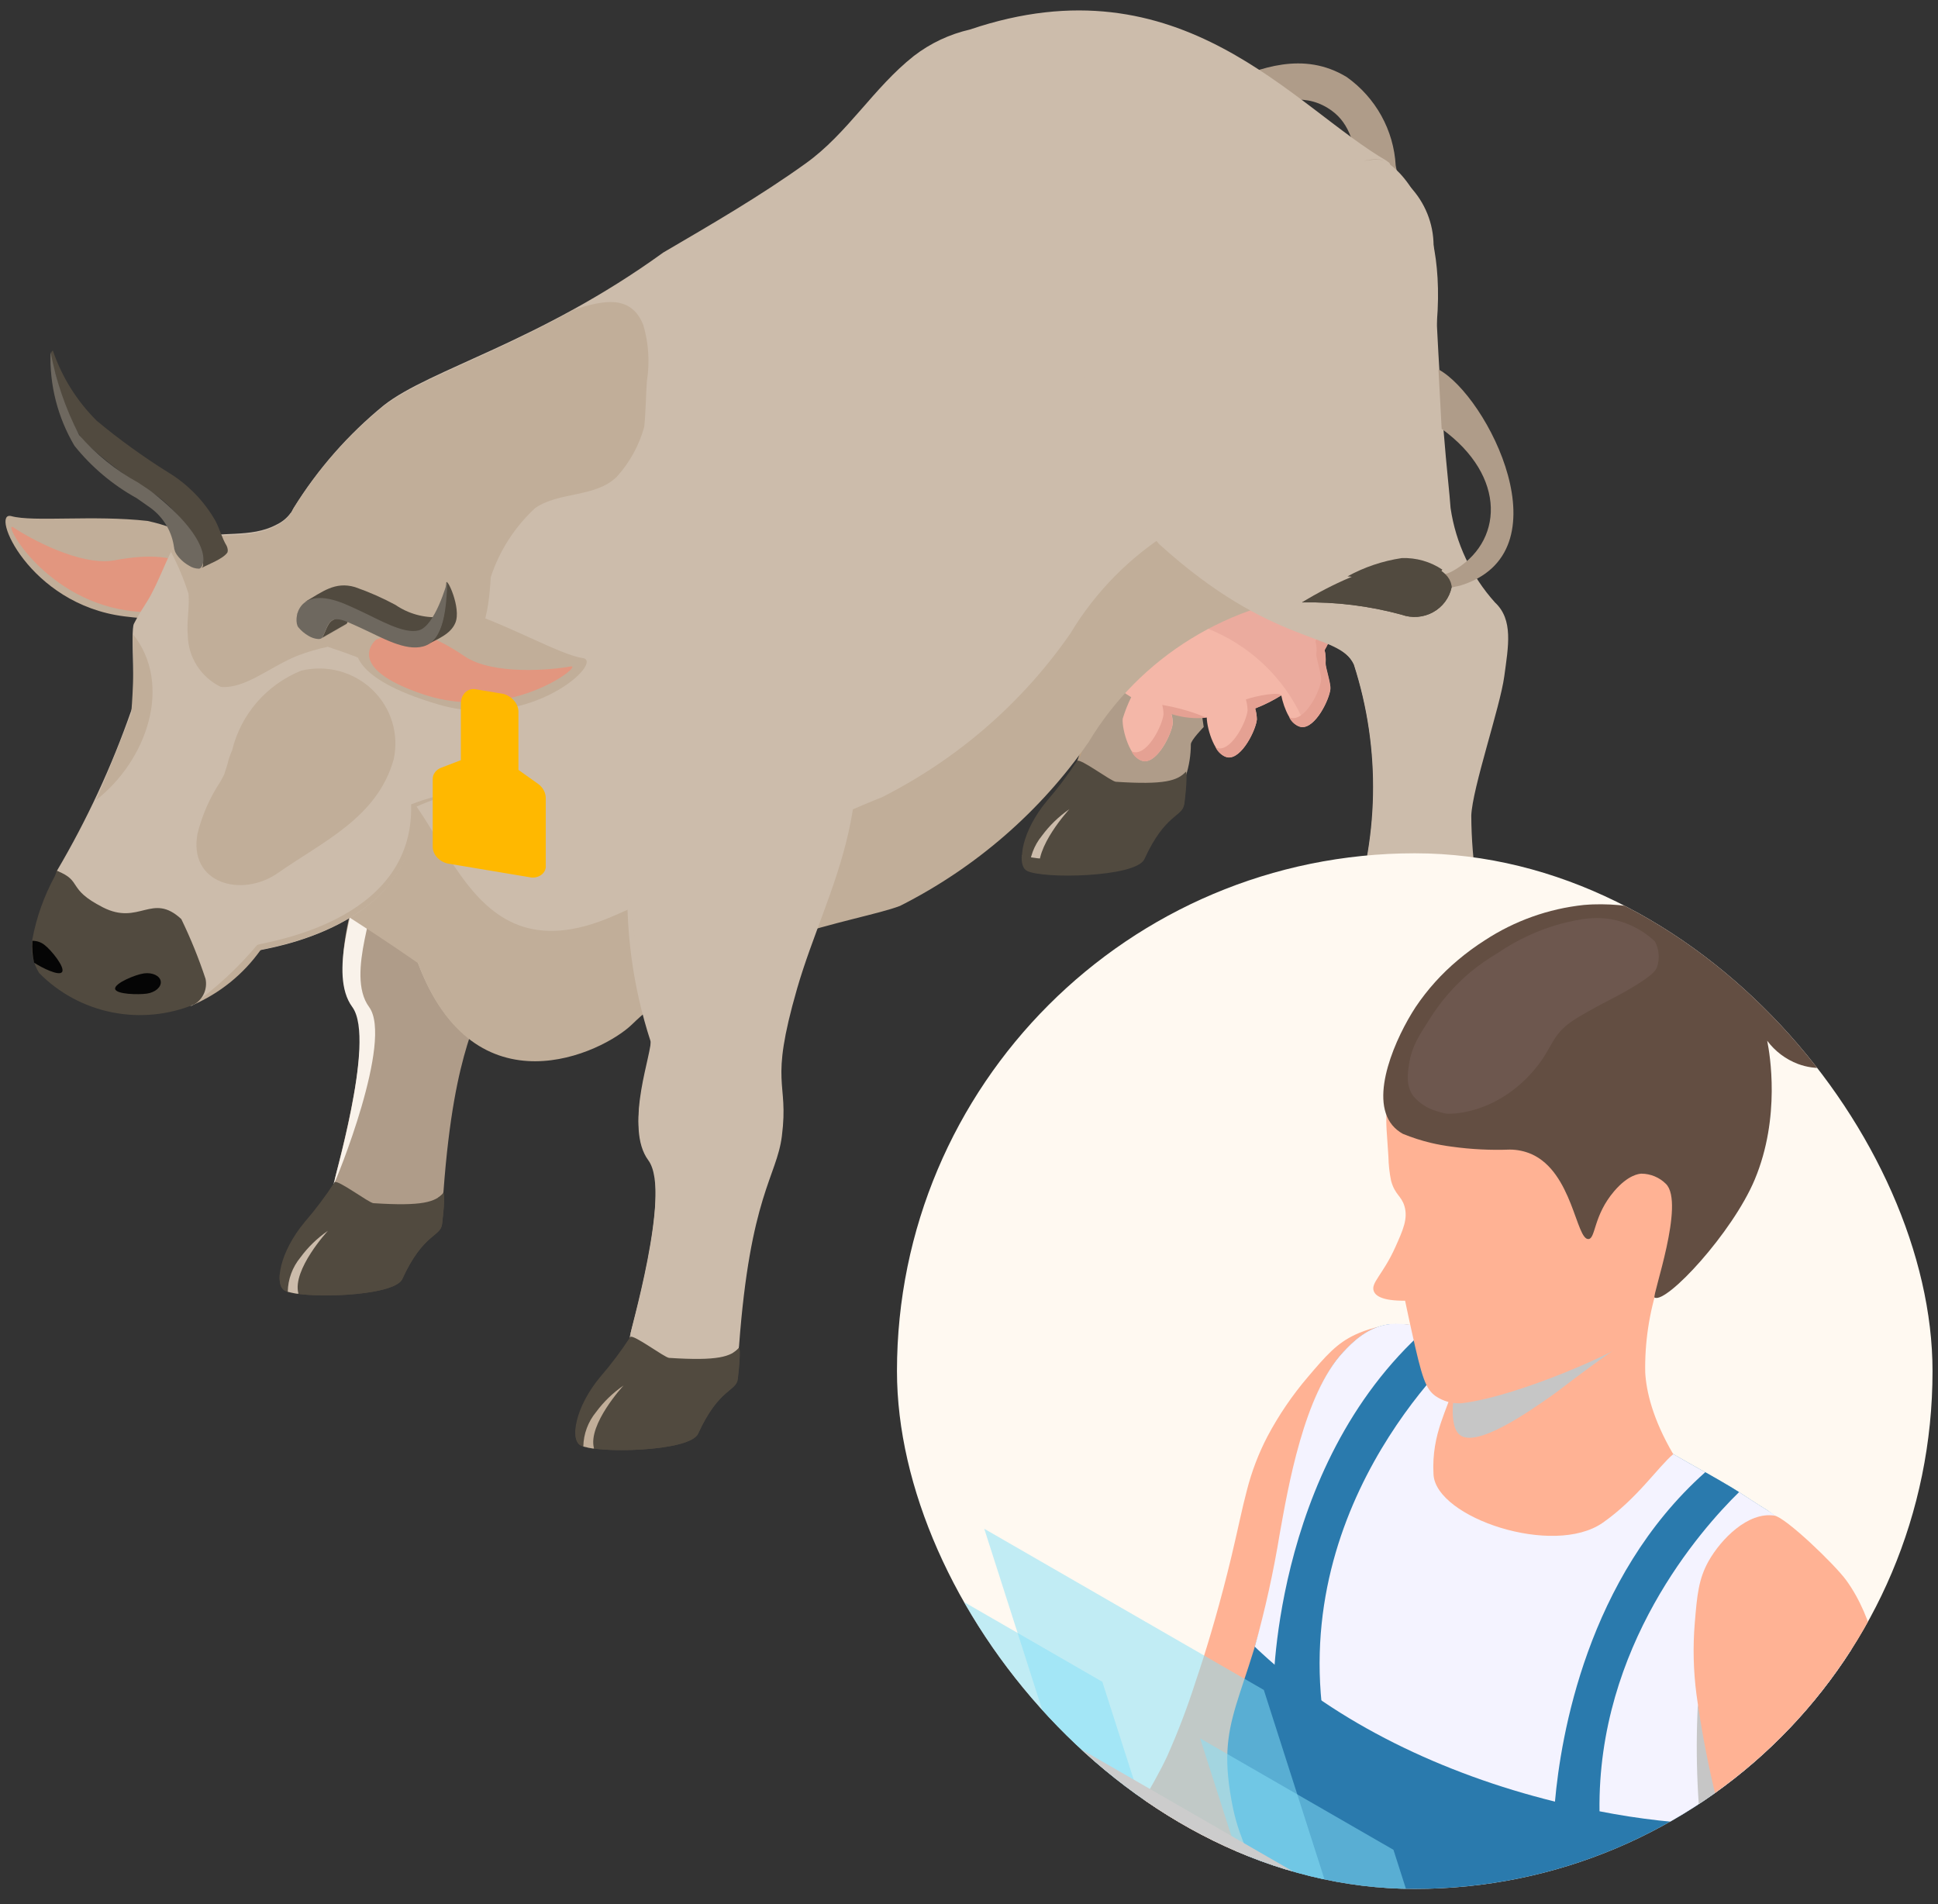 <svg width="114" height="112" viewBox="0 0 114 112" fill="none" xmlns="http://www.w3.org/2000/svg">
<rect x="0" y="0" width="114" height="112" fill="#333333" stroke="none"/>
<path d="M14.086 33.622C12.621 32.123 10.739 31.086 8.676 30.641C5.505 30.285 1.96 30.715 0.671 30.36C-0.618 30.005 1.686 35.546 7.31 36.254C12.935 36.962 12.932 35.112 13.221 35.184C13.51 35.255 14.086 33.622 14.086 33.622Z" fill="#C1AE99"/>
<path d="M11.882 34.111C11.558 34.019 11.25 32.11 6.741 32.956C4.722 33.333 1.642 31.606 0.784 31.018C0.069 30.532 2.65 35.488 7.993 35.972C13.106 36.439 11.882 34.111 11.882 34.111Z" fill="#E2967F"/>
<path d="M22.344 24.842C26.059 21.241 30.926 26.024 31.663 28.124C35.021 37.816 31.303 42.836 29.504 49.042C27.814 54.872 29.032 54.362 28.605 57.729C28.303 60.12 26.74 61.223 26.088 70.08C26.038 70.736 24.941 71.415 24.531 71.909C24.531 71.909 24.762 72.478 22.227 71.865C18.788 71.032 19.87 69.085 19.71 69.348C19.549 69.611 22.191 60.861 20.753 58.91C19.314 56.959 21.021 52.795 20.896 51.948C20.66 50.379 18.249 37.652 19.188 32.823C19.711 29.988 20.783 27.278 22.344 24.842Z" fill="#AF9C89"/>
<path d="M21.712 59.233C20.273 57.284 22.395 52.944 21.854 52.273C19.441 49.255 19.529 42.047 19.529 42.047C19.333 45.508 19.786 48.974 20.865 52.273C20.992 53.119 19.285 57.284 20.723 59.233C22.161 61.183 19.464 69.942 19.626 69.677C19.788 69.412 23.145 61.185 21.712 59.233Z" fill="#F9F2EA"/>
<path d="M26.088 70.173C25.599 70.708 24.836 70.958 21.965 70.771C21.697 70.752 19.859 69.364 19.682 69.539C19.147 70.364 18.554 71.151 17.909 71.896C16.443 73.662 16.13 75.556 16.743 75.909C17.611 76.403 23.174 76.308 23.667 75.228C24.894 72.54 25.915 72.746 26.004 72.008C26.213 70.28 26.088 70.173 26.088 70.173Z" fill="#514A3F"/>
<path d="M26.088 70.176C25.996 70.279 25.89 70.371 25.773 70.446C25.754 70.63 25.733 70.827 25.704 71.064C25.614 71.8 24.584 71.595 23.366 74.286C22.875 75.36 17.355 75.461 16.454 74.97C16.417 75.439 16.515 75.779 16.743 75.911C17.611 76.406 23.174 76.311 23.666 75.231C24.894 72.543 25.915 72.749 26.004 72.011C26.213 70.282 26.088 70.176 26.088 70.176Z" fill="#514A3F"/>
<path d="M16.928 75.982C16.939 75.245 17.202 74.532 17.674 73.96C18.12 73.352 18.667 72.823 19.291 72.394C19.291 72.394 17.178 74.677 17.553 76.085C17.566 76.144 16.928 75.982 16.928 75.982Z" fill="#CCBCAB"/>
<path d="M69.276 20.543C69.607 17.826 70.112 15.134 70.789 12.481C71.421 10.219 71.692 7.875 71.591 5.531C69.078 4.468 67.408 1.887 64.315 1.991C61.544 2.269 58.857 3.094 56.416 4.417C55.789 4.825 55.166 5.25 54.541 5.675C54.244 5.906 53.869 6.017 53.491 5.985C53.114 5.954 52.763 5.782 52.51 5.506C52.215 5.959 51.994 6.456 51.856 6.977C50.612 11.833 50.571 21.155 51.946 22.402C58.662 28.492 62.668 27.775 63.576 29.746C65.185 34.746 65.073 40.129 63.259 45.059C64.655 45.94 66.142 46.672 67.696 47.242C68.24 47.123 69.572 45.762 69.748 45.664C69.948 45.055 70.049 44.418 70.05 43.778C70.05 43.538 70.807 42.761 70.807 42.761C70.592 41.398 70.48 40.022 70.473 38.643C70.535 37.03 72.171 32.253 72.412 30.464C72.653 28.674 72.958 27.12 71.867 26.104C70.471 24.539 69.57 22.606 69.276 20.543Z" fill="#AF9C89"/>
<path d="M65.031 28.73C63.852 26.902 53.702 25.716 51.067 20.793C51.202 21.41 51.528 21.971 52 22.396C58.716 28.487 62.724 27.77 63.63 29.741C65.239 34.74 65.127 40.124 63.313 45.054C63.313 45.054 67.882 33.147 65.031 28.73Z" fill="#F4AB42"/>
<path d="M69.76 45.388C69.271 45.923 68.506 46.173 65.639 45.984C65.368 45.967 63.531 44.579 63.355 44.754C62.819 45.578 62.227 46.366 61.581 47.111C60.115 48.876 59.801 50.772 60.415 51.122C61.283 51.62 66.846 51.521 67.338 50.443C68.568 47.753 69.587 47.962 69.676 47.221C69.885 45.496 69.76 45.388 69.76 45.388Z" fill="#514A3F"/>
<path d="M60.543 51.183C60.556 50.446 60.819 49.734 61.289 49.16C61.737 48.553 62.283 48.024 62.907 47.594C62.907 47.594 60.795 49.876 61.168 51.288C61.183 51.356 60.543 51.183 60.543 51.183Z" fill="#CCBCAB"/>
<path d="M69.731 45.48C69.638 45.584 69.532 45.674 69.415 45.749C69.399 45.933 69.376 46.13 69.348 46.367C69.259 47.102 68.229 46.898 67.009 49.589C66.518 50.663 61 50.764 60.106 50.273C60.067 50.742 60.166 51.086 60.393 51.214C61.261 51.713 66.824 51.613 67.317 50.536C68.544 47.845 69.565 48.053 69.654 47.314C69.858 45.58 69.731 45.48 69.731 45.48Z" fill="#514A3F"/>
<path d="M77.916 38.238C78.644 36.969 78.901 35.489 78.644 34.053C78.103 32.255 76.909 30.718 75.289 29.736C73.669 28.754 71.738 28.396 69.867 28.732C67.996 29.068 66.316 30.074 65.152 31.556C63.987 33.038 63.419 34.892 63.556 36.762C63.727 37.635 64.081 38.464 64.595 39.195C65.109 39.927 65.772 40.544 66.541 41.01C66.34 41.416 66.173 41.839 66.041 42.273C65.984 42.893 66.482 44.699 67.295 44.772C68.109 44.846 68.929 43.157 68.989 42.54C68.988 42.353 68.961 42.168 68.911 41.988C69.59 42.147 70.287 42.22 70.985 42.207C71.004 42.928 71.487 44.481 72.241 44.55C73.054 44.623 73.877 42.935 73.935 42.317C73.93 42.098 73.897 41.88 73.834 41.67C74.371 41.467 74.886 41.21 75.369 40.903C75.524 41.675 75.955 42.709 76.569 42.764C77.382 42.836 78.203 41.149 78.261 40.53C78.293 40.193 77.959 39.23 77.979 38.998C77.999 38.743 77.977 38.487 77.916 38.238Z" fill="#F4B7A8"/>
<g opacity="0.5">
<path opacity="0.5" d="M77.916 38.188C78.643 36.919 78.9 35.44 78.643 34.005C78.103 32.208 76.909 30.671 75.289 29.689C73.669 28.707 71.739 28.35 69.868 28.685C67.998 29.021 66.319 30.025 65.154 31.506C63.989 32.987 63.42 34.841 63.556 36.71C63.565 36.765 63.582 36.815 63.595 36.866C66.13 35.943 68.93 36.035 71.397 37.123C73.863 38.21 75.8 40.207 76.791 42.685C77.522 42.469 78.201 41.042 78.251 40.478C78.283 40.141 77.949 39.178 77.97 38.946C77.992 38.692 77.974 38.437 77.916 38.188Z" fill="#CE8980"/>
</g>
<path d="M70.977 42.215C70.14 41.865 69.263 41.613 68.366 41.465C68.415 41.645 68.44 41.83 68.44 42.017C68.384 42.634 67.561 44.322 66.748 44.249C66.684 44.242 66.621 44.225 66.561 44.199C66.629 44.344 66.729 44.472 66.854 44.573C66.979 44.673 67.126 44.745 67.284 44.78C68.099 44.854 68.918 43.166 68.978 42.548C68.976 42.361 68.95 42.176 68.899 41.996C69.569 42.213 70.277 42.288 70.977 42.215Z" fill="#E5A193"/>
<path d="M65.994 40.483C65.664 40.273 65.352 40.035 65.061 39.773C65.333 40.074 65.63 40.351 65.95 40.601C65.961 40.56 65.981 40.52 65.994 40.483Z" fill="#E5A193"/>
<path d="M75.361 40.908C75.27 40.665 73.837 40.938 73.288 41.143C73.35 41.354 73.383 41.572 73.387 41.791C73.329 42.409 72.507 44.095 71.693 44.023C71.629 44.01 71.566 43.989 71.507 43.959C71.574 44.107 71.675 44.237 71.802 44.341C71.929 44.444 72.078 44.517 72.238 44.555C73.052 44.628 73.874 42.94 73.932 42.322C73.928 42.103 73.894 41.885 73.831 41.675C74.358 41.453 74.869 41.197 75.361 40.908Z" fill="#E5A193"/>
<path d="M77.919 38.244C78.638 37.005 78.901 35.558 78.663 34.149C78.425 32.74 77.701 31.455 76.613 30.512C77.381 31.363 77.898 32.407 78.105 33.528C78.363 34.964 78.105 36.443 77.378 37.713C77.446 37.96 77.465 38.218 77.432 38.472C77.409 38.704 77.745 39.668 77.712 40.004C77.656 40.622 76.833 42.312 76.02 42.239C75.955 42.231 75.892 42.213 75.833 42.185C75.899 42.331 75.998 42.46 76.123 42.561C76.248 42.663 76.395 42.734 76.553 42.77C77.367 42.842 78.187 41.156 78.245 40.536C78.277 40.199 77.943 39.236 77.963 39.004C77.989 38.75 77.974 38.494 77.919 38.244Z" fill="#E5A193"/>
<path d="M80.142 10.912C80.084 10.649 80.036 10.388 79.983 10.125C79.621 8.275 79.338 7.105 78.092 6.346C76.579 5.426 75.015 5.945 72.971 6.793L72.135 4.829C74.041 4.044 76.653 2.964 79.224 4.535C80.065 5.134 80.76 5.912 81.257 6.81C81.754 7.708 82.042 8.704 82.099 9.726C82.146 9.972 82.194 10.224 82.248 10.474L80.142 10.912Z" fill="#AF9C89"/>
<path d="M16.553 42.631C16.562 42.621 16.572 42.596 16.553 42.631V42.631Z" fill="#EFD0A8"/>
<path d="M81.78 9.693C81.752 9.57 81.642 9.494 81.487 9.443C81.532 9.455 81.576 9.47 81.619 9.487C76.103 6.328 69.515 -2.484 57.059 1.736C55.858 2.011 54.732 2.54 53.76 3.288C51.381 5.165 49.861 7.843 47.404 9.605C44.73 11.528 41.854 13.191 39.009 14.858C31.748 20.12 25.272 21.714 22.575 23.84C20.486 25.545 18.699 27.581 17.285 29.862C17.193 30.047 17.087 30.226 16.968 30.396C21.446 31.468 18.834 34.872 22.405 37.799C25.282 39.927 9.097 49.03 14.133 50.093C19.168 51.155 24.563 56.591 24.563 56.591C27.89 65.514 35.44 61.864 37.152 60.196C42.376 55.113 50.518 54.155 52.919 53.224C57.373 50.976 61.186 47.664 64.01 43.592C65.496 41.114 67.565 39.026 70.043 37.503C72.521 35.981 75.335 35.069 78.246 34.846C78.647 34.802 73.446 30.706 75.015 30.261C76.381 29.869 77.725 29.403 79.039 28.866L79.284 28.717C81.826 26.553 83.603 23.647 84.354 20.419C85.556 12.146 81.78 9.693 81.78 9.693ZM80.177 9.472L80.241 9.459C80.616 9.363 81.008 9.347 81.39 9.413C80.985 9.367 80.575 9.387 80.177 9.472Z" fill="#CCBCAB"/>
<path d="M83.164 22.348C83.477 20.768 83.471 19.143 83.146 17.566C83.075 16.871 83.039 16.174 82.959 15.488C81.442 19.996 79.513 24.359 77.194 28.523C74.283 28.747 71.47 29.658 68.992 31.181C66.514 32.703 64.444 34.791 62.958 37.269C60.135 41.341 56.322 44.652 51.867 46.899C49.466 47.831 42.804 50.945 36.099 53.872C26.629 58.008 26.398 46.36 21.502 44.803C15.607 42.929 12.32 49.387 14.157 50.152C17.744 52.143 21.226 54.312 24.59 56.651C27.916 65.572 35.466 61.921 37.179 60.255C42.403 55.171 50.544 54.212 52.945 53.284C57.399 51.035 61.212 47.724 64.036 43.651C65.523 41.174 67.593 39.085 70.071 37.563C72.549 36.04 75.363 35.128 78.275 34.904C80.282 31.339 81.99 27.618 83.383 23.778C83.235 23.573 83.138 23.337 83.1 23.088C83.063 22.84 83.085 22.586 83.164 22.348Z" fill="#C1AE99"/>
<path d="M33.737 41.602C35.008 37.218 31.197 33.463 28.655 31.585C25.51 29 21.066 31.107 17.109 30.16C16.889 30.464 16.593 30.707 16.251 30.866C14.758 31.663 12.94 31.21 11.33 31.672C10.965 31.806 10.61 31.964 10.266 32.144C10.018 32.315 9.249 34.472 8.639 35.401C8.369 35.822 8.106 36.243 7.878 36.688C7.651 37.133 8.02 41.025 7.721 41.791C6.578 45.069 5.112 48.23 3.345 51.227C4.042 51.497 3.445 52.492 4.117 52.803C4.526 53.005 4.639 54.662 5.6 55.203C8.561 56.858 7.996 53.04 9.718 54.64C9.718 54.622 9.736 54.6 9.742 54.579C9.742 54.601 9.723 54.623 9.718 54.64C10.794 55.644 10.979 59.296 11.257 59.164C12.808 58.343 14.183 57.231 15.303 55.892C15.479 55.8 24.566 54.614 24.355 47.522C24.346 47.214 27.846 46.551 27.982 46.343C27.982 46.345 31.831 47.86 33.737 41.602Z" fill="#CCBCAB"/>
<path d="M81.876 26.473C83.496 26.473 84.809 27.192 84.809 28.078C84.743 28.385 84.611 28.674 84.422 28.925C84.233 29.177 83.991 29.387 83.713 29.538C83.435 29.691 83.128 29.782 82.811 29.807C82.494 29.831 82.175 29.789 81.876 29.682C79.968 29.162 77.994 28.92 76.015 28.963C77.826 27.838 79.803 26.998 81.876 26.473Z" fill="#A36D1F"/>
<path d="M78.689 27.43C79.658 27.519 80.614 27.715 81.538 28.013C82.038 28.179 82.579 28.173 83.075 27.996C83.571 27.819 83.991 27.483 84.268 27.041C83.566 26.566 82.727 26.326 81.876 26.358C80.757 26.526 79.678 26.889 78.689 27.43Z" fill="#BC8235"/>
<path d="M81.876 29.238C80.227 28.76 78.517 28.518 76.798 28.519C76.323 28.778 76.015 28.96 76.015 28.96C77.994 28.918 79.968 29.161 81.876 29.681C82.175 29.788 82.494 29.831 82.811 29.806C83.128 29.781 83.435 29.69 83.713 29.538C83.991 29.386 84.233 29.177 84.422 28.925C84.611 28.673 84.743 28.384 84.809 28.078C84.804 28.01 84.792 27.944 84.772 27.879C84.566 28.434 84.148 28.888 83.606 29.142C83.065 29.397 82.443 29.431 81.876 29.238Z" fill="#725024"/>
<path d="M39.731 33.943C43.445 30.343 48.313 35.126 49.05 37.228C52.408 46.917 48.69 51.939 46.889 58.146C45.21 63.971 46.419 63.464 45.992 66.831C45.688 69.222 44.126 70.325 43.473 79.181C43.425 79.84 42.326 80.518 41.916 81.02C41.916 81.02 42.147 81.59 39.613 80.976C36.175 80.145 37.257 78.192 37.095 78.458C36.932 78.725 39.578 69.97 38.139 68.021C36.701 66.071 38.408 61.904 38.283 61.058C38.048 59.486 35.636 46.761 36.572 41.922C37.097 39.088 38.169 36.379 39.731 33.943Z" fill="#CCBCAB"/>
<path d="M39.127 68.251C37.687 66.3 39.722 62.019 39.269 61.289C37.153 57.859 36.944 51.062 36.944 51.062C36.747 54.523 37.201 57.99 38.282 61.289C38.407 62.133 36.698 66.3 38.138 68.251C39.578 70.202 36.879 78.959 37.041 78.694C37.203 78.43 40.565 70.2 39.127 68.251Z" fill="#CCBCAB"/>
<path d="M43.479 79.275C42.992 79.808 42.228 80.058 39.358 79.871C39.088 79.852 37.252 78.464 37.075 78.641C36.539 79.465 35.947 80.252 35.303 80.996C33.836 82.762 33.523 84.656 34.135 85.009C35.002 85.503 40.565 85.408 41.06 84.328C42.287 81.64 43.308 81.846 43.395 81.108C43.599 79.382 43.479 79.275 43.479 79.275Z" fill="#514A3F"/>
<path d="M43.48 79.277C43.388 79.38 43.281 79.471 43.164 79.546C43.148 79.73 43.125 79.927 43.097 80.164C43.006 80.899 41.978 80.697 40.76 83.385C40.267 84.459 34.749 84.561 33.857 84.07C33.818 84.537 33.917 84.881 34.142 85.011C35.01 85.506 40.573 85.41 41.068 84.331C42.295 81.642 43.316 81.848 43.403 81.111C43.599 79.384 43.48 79.277 43.48 79.277Z" fill="#514A3F"/>
<path d="M34.313 85.084C34.327 84.347 34.589 83.635 35.06 83.061C35.508 82.454 36.055 81.925 36.679 81.496C36.679 81.496 34.565 83.778 34.94 85.191C34.952 85.246 34.313 85.084 34.313 85.084Z" fill="#C1AE99"/>
<path d="M17.72 39.446C16.714 39.853 15.821 40.49 15.114 41.305C14.408 42.119 13.908 43.088 13.656 44.13C13.534 44.401 13.44 44.683 13.373 44.972C13.313 45.169 13.251 45.364 13.186 45.559C13.115 45.695 13.048 45.831 12.97 45.967C12.349 46.903 11.893 47.936 11.621 49.022C11.061 51.984 14.233 52.825 16.337 51.357C19.018 49.48 22.193 48.091 23.158 44.667C23.318 43.936 23.288 43.176 23.069 42.46C22.849 41.744 22.449 41.094 21.905 40.572C21.362 40.05 20.692 39.673 19.96 39.476C19.228 39.279 18.457 39.269 17.72 39.446Z" fill="#C1AE99"/>
<path d="M24.183 47.314C24.392 54.405 15.244 55.433 15.123 55.589C14.002 56.924 12.715 58.115 11.293 59.134C12.924 58.434 14.326 57.301 15.341 55.861C15.515 55.773 24.602 54.583 24.392 47.494C25.375 47.041 26.412 46.712 27.479 46.516C26.348 46.63 25.239 46.899 24.183 47.314Z" fill="#C1AE99"/>
<path d="M3.848 52.621H3.837C3.867 52.656 3.9 52.687 3.937 52.715C3.913 52.678 3.883 52.647 3.848 52.621Z" fill="#7F5217"/>
<path d="M3.297 51.203L3.284 51.221C3.301 51.221 3.308 51.24 3.321 51.247C3.315 51.232 3.307 51.217 3.297 51.203Z" fill="#7F5217"/>
<path d="M10.665 54.06C8.945 52.462 8.193 54.465 6.048 53.368C3.902 52.273 4.884 51.829 3.344 51.219C3.305 51.327 3.266 51.439 3.219 51.548C2.586 52.714 2.14 53.969 1.899 55.27C1.796 55.95 1.939 56.645 2.302 57.232C3.46 58.41 4.953 59.216 6.584 59.544C8.215 59.872 9.909 59.707 11.443 59.071C11.693 58.916 11.889 58.69 12.005 58.423C12.12 58.155 12.15 57.859 12.09 57.574C11.693 56.373 11.217 55.2 10.665 54.06Z" fill="#514A3F"/>
<path d="M79.33 54.394C80.726 55.276 82.213 56.006 83.767 56.574C84.311 56.454 85.644 55.102 85.819 54.999C86.02 54.389 86.123 53.752 86.123 53.111C86.123 52.872 86.88 52.096 86.88 52.096C86.665 50.732 86.553 49.355 86.546 47.975C86.606 46.364 88.242 41.586 88.485 39.795C88.727 38.004 89.03 36.452 87.94 35.437C86.538 33.877 85.63 31.946 85.328 29.883C85.207 28.094 84.683 24.712 84.321 14.195C84.254 12.907 83.695 11.691 82.756 10.793C81.817 9.894 80.568 9.379 79.259 9.352C76.858 9.705 65.618 10.501 63.73 17.594C62.439 22.436 66.631 30.492 68.006 31.735C74.722 37.826 78.728 37.108 79.636 39.078C81.247 44.077 81.14 49.461 79.33 54.394Z" fill="#CCBCAB"/>
<path d="M81.066 38.094C79.886 36.268 69.461 35.04 66.827 30.117C67.221 30.784 67.675 31.415 68.183 32.002C74.9 38.105 78.752 37.136 79.661 39.106C81.271 44.106 81.16 49.49 79.344 54.42C79.344 54.42 83.916 42.512 81.066 38.094Z" fill="#CCBCAB"/>
<path d="M85.828 54.73C85.34 55.263 84.575 55.513 81.707 55.324C81.437 55.307 79.599 53.919 79.422 54.093C78.887 54.919 78.295 55.706 77.65 56.451C76.183 58.218 75.87 60.11 76.484 60.462C77.349 60.958 82.914 60.862 83.407 59.781C84.632 57.093 85.645 57.302 85.744 56.561C85.951 54.836 85.828 54.73 85.828 54.73Z" fill="#514A3F"/>
<path d="M76.609 60.535C76.621 59.797 76.884 59.085 77.356 58.512C77.803 57.905 78.35 57.376 78.973 56.945C78.973 56.945 76.859 59.229 77.234 60.64C77.246 60.697 76.609 60.535 76.609 60.535Z" fill="#CCBCAB"/>
<path d="M79.257 34.022C79.257 34.022 84.081 34.338 85.413 33.61C88.445 31.955 88.669 28.016 84.803 25.224L84.617 21.73C87.495 23.282 92.217 32.545 85.876 34.45C83.675 34.959 81.371 34.81 79.257 34.022Z" fill="#AF9C89"/>
<path d="M6.772 58.164C6.816 58.491 8.139 58.515 8.637 58.445C9.135 58.376 9.503 58.052 9.456 57.724C9.41 57.397 8.968 57.186 8.466 57.255C7.964 57.325 6.727 57.837 6.772 58.164Z" fill="#050505"/>
<path d="M3.647 57.179C3.853 56.918 3.013 55.875 2.61 55.574C2.41 55.417 2.162 55.335 1.907 55.34C1.876 55.772 1.909 56.206 2.007 56.627C2.487 56.938 3.465 57.42 3.647 57.179Z" fill="#050505"/>
<path d="M82.454 32.945C84.074 32.945 85.387 33.664 85.387 34.551C85.321 34.857 85.189 35.146 85 35.398C84.811 35.65 84.57 35.859 84.292 36.011C84.014 36.164 83.706 36.255 83.389 36.28C83.072 36.305 82.753 36.263 82.454 36.156C80.546 35.635 78.571 35.391 76.591 35.433C78.403 34.31 80.381 33.471 82.454 32.945Z" fill="#514A3F"/>
<path d="M79.266 33.901C80.235 33.989 81.191 34.184 82.116 34.482C82.616 34.648 83.157 34.642 83.653 34.465C84.148 34.288 84.568 33.95 84.844 33.507C84.142 33.034 83.304 32.795 82.454 32.827C81.335 32.994 80.254 33.358 79.266 33.901Z" fill="#514A3F"/>
<path d="M82.454 35.714C80.805 35.238 79.095 34.997 77.376 34.997C76.9 35.255 76.591 35.435 76.591 35.435C78.571 35.394 80.546 35.638 82.454 36.16C82.753 36.266 83.072 36.308 83.389 36.283C83.706 36.258 84.014 36.166 84.292 36.014C84.57 35.862 84.812 35.653 85.001 35.4C85.189 35.148 85.321 34.859 85.387 34.552C85.382 34.486 85.37 34.419 85.35 34.355C85.144 34.911 84.726 35.365 84.184 35.619C83.643 35.873 83.021 35.907 82.454 35.714Z" fill="#514A3F"/>
<path d="M5.64 47.07C8.651 44.729 10.19 40.246 7.809 37.285C7.878 38.846 7.848 40.41 7.72 41.967C7.218 43.252 6.464 45.202 5.64 47.07Z" fill="#C1AE99"/>
<path d="M38.053 22.416C38.228 21.317 38.157 20.194 37.844 19.125C37.128 17.301 35.475 17.665 33.792 18.205C28.755 21.001 24.567 22.321 22.533 23.923C20.445 25.628 18.657 27.661 17.242 29.942C17.188 30.052 17.133 30.149 17.08 30.239H17.063C16.844 30.544 16.548 30.788 16.205 30.947C14.702 31.744 12.894 31.291 11.284 31.753C10.92 31.888 10.565 32.047 10.222 32.227C10.157 32.289 10.104 32.362 10.067 32.444V32.477C10.479 33.264 10.821 34.083 11.09 34.927C11.157 35.743 10.97 36.56 11.047 37.371C11.057 38.003 11.243 38.62 11.585 39.155C11.928 39.69 12.412 40.122 12.987 40.403C14.429 40.534 15.888 39.21 17.509 38.564C18.084 38.346 18.676 38.172 19.278 38.044C20.34 38.388 21.383 38.786 22.403 39.235C22.992 39.541 23.642 39.717 24.308 39.751C24.973 39.784 25.637 39.674 26.255 39.428C28.44 38.165 28.738 36.133 28.867 33.954C29.374 32.402 30.273 31.002 31.479 29.886C32.888 28.906 35.024 29.278 36.279 28.047C37.043 27.204 37.596 26.196 37.897 25.105C37.994 24.154 37.994 23.158 38.053 22.416Z" fill="#C1AE99"/>
<path d="M13.399 32.348C13.391 32.267 13.37 32.188 13.336 32.114C13.056 31.656 12.923 31.107 12.67 30.632C12.002 29.462 11.043 28.48 9.882 27.778C8.417 26.864 7.016 25.852 5.69 24.749C4.52 23.585 3.636 22.172 3.108 20.617C2.789 20.801 3.235 21.864 3.332 22.212C3.581 23.546 4.118 24.811 4.907 25.922C6.22 27.154 7.667 28.239 9.222 29.157C9.952 29.692 10.571 30.361 11.045 31.127C11.231 31.439 12.274 33.173 11.845 33.418C12.263 33.181 13.108 32.888 13.377 32.498C13.393 32.451 13.4 32.401 13.399 32.351V32.348Z" fill="#514A3F"/>
<path d="M2.974 20.695C3.292 22.396 3.857 24.043 4.653 25.585C5.632 26.713 6.807 27.661 8.123 28.384C8.388 28.568 8.673 28.739 8.932 28.936C12.707 31.907 12.016 33.424 11.71 33.45C11.495 33.449 11.286 33.385 11.108 33.266C10.897 33.147 10.708 32.993 10.548 32.812C10.528 32.794 10.51 32.773 10.494 32.751C10.42 32.665 10.358 32.57 10.307 32.468C10.285 32.398 10.266 32.332 10.246 32.27C10.193 31.791 10.04 31.329 9.796 30.913C9.551 30.497 9.221 30.136 8.826 29.853C8.571 29.669 8.309 29.495 8.039 29.302C6.627 28.52 5.384 27.473 4.38 26.221C3.39 24.548 2.902 22.631 2.974 20.695Z" fill="#6E685F"/>
<path d="M20.671 36.315C21.192 36.389 23.798 34.811 26.843 35.764C29.887 36.716 32.941 38.522 34.273 38.706C35.605 38.89 31.21 43.038 25.777 41.435C20.345 39.831 21.113 38.14 20.817 38.088C20.52 38.037 20.671 36.315 20.671 36.315Z" fill="#C1AE99"/>
<path d="M22.145 37.606C22.479 37.65 23.546 36.027 27.322 38.597C29.014 39.75 32.546 39.394 33.566 39.201C34.417 39.039 30.022 42.542 24.938 40.856C20.069 39.234 22.145 37.606 22.145 37.606Z" fill="#E2967F"/>
<path d="M17.421 36.141L18.861 35.317C18.876 35.308 18.891 35.301 18.908 35.297L17.468 36.121L17.421 36.141Z" fill="#726F6B"/>
<path d="M17.468 36.117L18.908 35.293H18.923L17.481 36.119H17.468V36.117Z" fill="#77736F"/>
<path d="M18.958 37.527L20.398 36.703C20.383 36.715 20.366 36.727 20.349 36.736L18.909 37.56C18.927 37.552 18.943 37.541 18.958 37.527Z" fill="#726F6B"/>
<path d="M20.694 36.028L20.711 35.997C20.741 35.939 20.775 35.883 20.813 35.83L20.838 35.8C20.877 35.746 20.928 35.701 20.987 35.668L19.545 36.492C19.49 36.526 19.442 36.569 19.401 36.619C19.388 36.634 19.376 36.65 19.366 36.666L19.34 36.7C19.321 36.731 19.302 36.764 19.285 36.799C19.269 36.834 19.259 36.841 19.248 36.865C19.239 36.882 19.231 36.904 19.222 36.92C19.16 37.06 19.097 37.215 19.02 37.378C19.002 37.424 18.978 37.466 18.957 37.511L20.397 36.687L20.444 36.589L20.459 36.556C20.524 36.424 20.575 36.299 20.625 36.188C20.647 36.131 20.67 36.076 20.694 36.028Z" fill="#514A3F"/>
<path d="M25.829 36.3C24.914 36.349 24.009 36.094 23.258 35.577C22.496 35.167 21.702 34.818 20.883 34.533C19.697 34.183 18.947 34.827 17.956 35.393C18.306 35.263 18.681 35.214 19.053 35.251C19.425 35.287 19.783 35.408 20.1 35.603C21.075 36.017 21.997 36.556 22.988 36.923C23.45 37.096 24.404 37.466 24.874 37.197C25.344 36.929 25.527 36.498 26.004 36.226C25.945 36.248 25.889 36.274 25.829 36.3C25.889 36.282 25.721 36.328 25.829 36.3Z" fill="#514A3F"/>
<path d="M26.252 34.293C26.202 35.397 26.226 37.294 25.106 37.936C25.733 37.579 26.5 37.32 26.785 36.636C27.153 35.77 26.269 33.894 26.252 34.293Z" fill="#514A3F"/>
<path d="M26.314 34.203C26.264 35.632 26.144 37.697 24.898 38.023C23.824 38.315 22.473 37.506 21.234 36.94C20.964 36.816 20.704 36.697 20.447 36.588C19.382 36.136 19.342 36.689 19.018 37.381C18.999 37.427 18.975 37.469 18.954 37.513C18.903 37.559 18.837 37.585 18.768 37.587H18.712C18.513 37.571 18.321 37.508 18.152 37.403C17.92 37.272 17.715 37.099 17.548 36.894C17.242 36.526 17.425 34.304 20.346 35.551C20.615 35.667 20.893 35.792 21.158 35.919C22.277 36.432 23.745 37.316 24.637 37.077C25.583 36.818 26.279 34.339 26.314 34.203Z" fill="#6E685F"/>
<path d="M25.949 45.158L27.11 44.714V41.39C27.11 40.839 27.506 40.458 27.975 40.543L29.631 40.818C29.9 40.904 30.129 41.062 30.284 41.267C30.44 41.473 30.514 41.717 30.496 41.962V45.285L31.658 46.111C31.796 46.214 31.908 46.34 31.985 46.483C32.061 46.625 32.102 46.78 32.103 46.937V50.896C32.114 50.993 32.101 51.091 32.062 51.183C32.024 51.275 31.963 51.358 31.882 51.427C31.802 51.496 31.704 51.548 31.597 51.581C31.49 51.614 31.376 51.626 31.262 51.616L26.32 50.79C26.069 50.726 25.85 50.595 25.694 50.415C25.538 50.236 25.454 50.019 25.454 49.795V45.836C25.45 45.694 25.494 45.554 25.582 45.433C25.67 45.312 25.797 45.217 25.949 45.158Z" fill="#FFB800"/>
<g clip-path="url(#clip0_4255_36368)">
<rect x="52.763" y="50.191" width="60.915" height="60.915" rx="30.457" fill="#FFF9F1"/>
<path d="M74.641 112.029C74.665 112.002 74.689 111.975 74.712 111.947C75.116 111.466 75.421 110.911 75.608 110.312C75.795 109.714 75.862 109.084 75.803 108.46C75.745 107.835 75.564 107.228 75.269 106.674C74.975 106.121 74.573 105.631 74.088 105.233C73.602 104.835 73.042 104.537 72.441 104.357C71.839 104.176 71.208 104.117 70.583 104.182C69.959 104.247 69.353 104.435 68.802 104.735C68.25 105.035 67.764 105.441 67.371 105.931C67.348 105.959 67.328 105.988 67.303 106.017L67.285 106.039L67.251 106.086L67.211 106.139C66.629 106.902 65.794 108.029 64.843 109.43C63.032 112.1 61.257 115.091 60.425 116.465C59.331 118.271 55.583 123.974 55.454 124.131C54.264 125.579 53.467 127.582 54.917 128.771C55.301 129.086 55.749 129.313 56.231 129.437C56.712 129.56 57.214 129.576 57.702 129.484C58.191 129.392 58.653 129.194 59.056 128.904C59.459 128.614 59.793 128.239 60.035 127.806C61.733 125.312 63.71 123.02 65.93 120.976C67.117 119.893 69.502 117.401 71.771 115.107C72.984 113.88 73.941 112.824 74.577 112.106L74.624 112.054L74.644 112.032L74.641 112.029Z" fill="#FFB294"/>
<path d="M85.643 84.136C85.659 86.969 84.21 89.654 83.645 90.719C83.645 90.719 83.536 90.722 82.917 91.936C82.323 93.097 81.264 95.367 79.385 99.802C77.733 103.705 76.237 107.984 75.74 109.648C75.701 109.777 75.669 109.887 75.643 109.982C72.641 108.975 69.744 107.808 66.742 106.8C66.773 106.745 66.804 106.691 66.835 106.638C66.928 106.473 67.02 106.311 67.113 106.152L67.115 106.147C67.692 105.146 68.228 104.22 68.647 103.324C68.659 103.298 68.673 103.267 68.687 103.235C69.318 101.812 69.871 100.355 70.343 98.872C70.407 98.687 70.472 98.486 70.544 98.274C70.552 98.245 70.562 98.216 70.573 98.184C71.113 96.539 71.808 94.184 72.44 91.543C72.828 89.913 73.063 88.726 73.345 87.667C73.626 86.559 74.035 85.488 74.564 84.475C75.226 83.231 76.021 82.063 76.936 80.992C77.998 79.743 78.625 79.018 79.716 78.507C81.048 77.885 83.296 77.476 84.426 78.582C84.897 79.045 85.636 82.964 85.643 84.136Z" fill="#FFB294"/>
<path d="M108.795 144.304C108.849 144.154 108.348 141.985 107.349 137.649C107.116 136.639 106.926 135.807 106.8 135.255C106.639 134.562 106.369 133.307 106.125 131.6C105.935 130.372 105.846 129.131 105.861 127.888C105.824 127.4 105.805 126.883 105.803 126.342C105.803 126.148 105.803 125.948 105.803 125.75C105.812 125.189 105.835 124.607 105.874 124.003C106.119 119.953 106.952 115.02 107.704 110.321C107.709 110.293 107.713 110.267 107.717 110.24C108.422 105.819 109.056 101.615 109.054 98.563C109.006 97.97 108.952 97.422 108.892 96.918C108.812 96.249 108.719 95.651 108.607 95.118C108.431 94.072 108.079 93.064 107.565 92.135C106.722 90.711 105.538 90.018 103.939 88.819C103.335 88.463 102.614 87.955 101.85 87.493C100.716 86.813 99.49 86.15 98.427 85.532C92.342 82.016 85.876 78.798 85.557 78.641C85.553 78.64 85.549 78.639 85.545 78.637C85.078 78.442 84.596 78.287 84.103 78.172C83.362 77.963 82.595 77.866 81.826 77.885C80.466 78.008 79.509 79.005 79.007 79.543C76.703 82.007 75.853 87.618 75.372 90.292C73.647 99.882 71.597 100.461 72.353 105.373C72.827 108.443 73.378 108.03 74.282 112.366C75.277 117.272 75.442 122.31 74.771 127.271C74.081 132.075 72.304 138.329 73.709 141.446C74.061 142.235 74.532 142.965 75.106 143.611C76.063 144.452 77.108 145.189 78.223 145.807C78.697 146.08 79.078 146.261 79.338 146.386C79.338 146.386 80.133 146.765 81.025 147.092C82.684 147.67 84.387 148.115 86.116 148.423C88.784 148.869 91.491 149.026 94.192 148.889C96.498 148.777 98.787 148.446 101.03 147.899C103.052 147.289 105.017 146.501 106.899 145.542C107.066 145.435 107.561 145.221 107.981 144.951C108.275 144.766 108.548 144.548 108.795 144.304Z" fill="#2A7AAD"/>
<path d="M73.811 96.856L73.814 96.859C73.943 96.988 74.076 97.111 74.213 97.236C78.618 101.315 84.85 104.339 91.467 105.971C92.335 106.184 93.209 106.376 94.086 106.54C98.744 107.46 103.524 107.593 108.227 106.933C108.303 106.422 108.376 105.914 108.446 105.418C108.561 104.572 108.668 103.751 108.757 102.963C108.763 102.911 108.769 102.859 108.775 102.808C108.924 101.433 109.025 100.158 109.046 99.024C109.049 98.869 109.049 98.714 109.049 98.562C109.028 98.282 109.004 98.011 108.976 97.75C108.952 97.461 108.921 97.181 108.89 96.916C108.81 96.247 108.717 95.651 108.607 95.116C108.458 94.293 108.212 93.492 107.874 92.728C107.825 92.621 107.776 92.522 107.724 92.424C107.7 92.372 107.673 92.323 107.645 92.275C107.617 92.226 107.593 92.177 107.566 92.132C107.46 91.955 107.35 91.787 107.234 91.633V91.63C107.118 91.475 106.995 91.326 106.868 91.186C106.807 91.112 106.742 91.042 106.673 90.976C105.815 90.191 104.9 89.468 103.938 88.813C103.456 88.528 102.896 88.144 102.299 87.767C102.153 87.673 102.003 87.578 101.851 87.487C101.348 87.185 100.827 86.888 100.31 86.596C99.66 86.231 99.018 85.872 98.427 85.528C95.764 83.989 93.032 82.507 90.769 81.318C90.769 81.318 90.769 81.315 90.766 81.315C90.445 81.143 90.132 80.981 89.83 80.825C89.528 80.67 89.236 80.512 88.956 80.369C88.819 80.296 88.681 80.226 88.55 80.159C88.464 80.114 88.374 80.068 88.289 80.026C88.182 79.97 88.079 79.916 87.978 79.864C87.917 79.834 87.856 79.803 87.799 79.772C87.643 79.69 87.494 79.614 87.35 79.541C87.116 79.423 86.903 79.313 86.708 79.216C86.622 79.17 86.535 79.129 86.455 79.086C86.351 79.032 86.254 78.983 86.165 78.937C86.141 78.928 86.12 78.916 86.099 78.907C86.047 78.88 85.998 78.855 85.952 78.834C85.952 78.833 85.952 78.832 85.951 78.832C85.951 78.831 85.95 78.831 85.949 78.831C85.734 78.721 85.596 78.651 85.556 78.633C85.553 78.633 85.55 78.633 85.544 78.627C85.077 78.433 84.595 78.279 84.103 78.165C83.996 78.141 83.811 78.091 83.576 78.043C83.537 78.037 83.496 78.028 83.454 78.019C82.92 77.894 82.371 77.846 81.824 77.876C80.465 78.001 79.506 78.995 79.006 79.534C76.701 82 75.763 87.527 75.281 90.201C74.914 92.444 74.424 94.666 73.811 96.856Z" fill="#F4F3FF"/>
<g style="mix-blend-mode:multiply">
<path d="M99.874 100.258C99.713 103.379 99.855 106.509 100.298 109.603C101.075 114.958 102.039 114.99 102.043 118.781C102.043 121.488 105.699 124.972 105.838 124.759C105.857 124.231 105.887 123.686 105.929 123.123C105.978 122.469 106.04 121.84 106.115 121.237C104.641 116.94 103.167 112.643 101.693 108.345L99.874 100.258Z" fill="#C6C6C6"/>
</g>
<path d="M113.562 112.791C112.677 109.266 112.106 106.402 111.913 105.408C111.913 105.408 111.749 104.571 110.818 99.47C110.656 98.275 110.269 95.25 108.606 92.957C107.916 92.007 105.032 89.25 104.379 89.149C102.815 88.907 101.225 90.546 100.505 91.825C99.916 92.874 99.827 93.828 99.693 95.462C99.576 96.865 99.61 98.276 99.793 99.672C100.291 103.296 101.118 106.867 102.265 110.341C103.265 113.274 103.518 113.35 104.794 116.994C105.771 119.787 106.45 122.107 106.869 123.626C107.731 123.362 115.456 121.879 116.11 121.679C114.988 118.203 114.161 115.182 113.562 112.791Z" fill="#FFB294"/>
<path opacity="0.51" d="M64.844 98.923L68.337 109.831L56.964 103.275L53.471 92.367L64.844 98.923Z" fill="#86DFF7"/>
<path opacity="0.51" d="M81.968 108.806L85.461 119.714L74.088 113.158L70.595 102.25L81.968 108.806Z" fill="#86DFF7"/>
<path opacity="0.51" d="M74.343 99.403L79.395 115.178L62.948 105.697L57.897 89.922L74.343 99.403Z" fill="#86DFF7"/>
<path d="M58.694 102.022L59.757 101.41C60.111 101.163 60.715 101.233 61.499 101.685L76.671 110.431C78.498 111.615 79.898 113.35 80.67 115.383L85.066 129.112C85.351 130.002 85.279 130.62 84.937 130.902C84.885 130.943 84.828 130.976 84.768 131.001L83.811 131.561L83.391 130.781C83.312 130.741 83.234 130.701 83.151 130.651L67.979 121.906C66.153 120.722 64.752 118.987 63.98 116.953L59.584 103.225C59.51 102.996 59.457 102.76 59.428 102.521L59.425 102.528L58.694 102.022Z" fill="#CCCCCC"/>
<path d="M60.371 102.344L75.543 111.09C77.369 112.274 78.769 114.009 79.541 116.042L83.937 129.771C84.509 131.558 83.646 132.252 82.019 131.314L66.847 122.569C65.021 121.384 63.62 119.65 62.849 117.616L58.452 103.887C57.88 102.101 58.743 101.406 60.371 102.344Z" fill="#D7D9DD"/>
<path d="M75.616 111.139C77.2 112.197 78.467 113.664 79.282 115.383C79.38 115.6 79.466 115.822 79.538 116.048L83.935 129.777C84.222 130.667 84.15 131.284 83.805 131.568V131.571L84.762 131.008C84.824 130.984 84.881 130.951 84.933 130.909C85.278 130.626 85.35 130.008 85.062 129.118L80.666 115.389C80.593 115.165 80.509 114.946 80.413 114.731C79.599 113.011 78.334 111.543 76.751 110.484L75.616 111.139Z" fill="#F2F2F2"/>
<path d="M75.616 111.139C77.2 112.197 78.467 113.663 79.282 115.383L80.413 114.731C79.599 113.011 78.334 111.543 76.751 110.484L75.616 111.139Z" fill="#E6E6E6"/>
<path d="M94.208 108.598C94.135 107.898 94.098 107.211 94.089 106.538C93.96 96.841 100.038 89.979 102.296 87.768L102.299 87.765C102.153 87.671 102.003 87.576 101.851 87.485C101.348 87.183 100.827 86.886 100.31 86.594C100.309 86.594 100.308 86.594 100.308 86.595C100.307 86.595 100.307 86.596 100.307 86.597C93.346 92.798 91.807 102.152 91.469 105.969C91.372 107.049 91.372 107.685 91.372 107.685L94.208 108.598Z" fill="#2A7AAD"/>
<path d="M86.663 78.615C86.663 78.615 76.403 87.131 77.745 100.211L74.908 99.299C74.908 99.299 74.921 85.23 84.809 77.398L86.663 78.615Z" fill="#2A7AAD"/>
<path d="M85.507 81.482C85.225 82.827 84.185 84.268 84.324 86.733C84.468 89.274 91.381 91.596 94.281 89.567C96.298 88.156 97.516 86.305 98.425 85.534C97.197 83.432 96.841 81.82 96.778 80.734C96.745 78.973 97.008 77.219 97.554 75.545C97.656 75.22 97.707 75.028 97.808 74.649C97.902 74.39 97.963 74.119 97.988 73.844C97.915 73.816 97.347 74.928 96.672 76.502C96.409 77.189 96.077 77.847 95.68 78.467C95.603 78.51 95.489 78.575 95.35 78.652C93.869 79.461 92.323 80.147 90.729 80.702C88.052 81.655 87.215 81.682 86.672 81.649C86.28 81.627 85.89 81.571 85.507 81.482Z" fill="#FFB294"/>
<g style="mix-blend-mode:multiply">
<path d="M85.724 81.667C85.563 82.021 85.473 82.402 85.458 82.79C85.448 83.043 85.411 84.026 85.864 84.397C86.851 85.206 90.016 82.978 91.266 82.099C91.884 81.663 91.923 81.591 93.537 80.403C94.58 79.636 95.283 79.178 95.86 78.769C94.715 79.257 93.546 79.685 92.356 80.053C90.196 80.781 87.977 81.321 85.724 81.667Z" fill="#C6C6C6"/>
</g>
<path d="M82.078 73.358C82.531 72.348 82.837 71.668 82.61 70.93C82.422 70.321 82.058 70.284 81.829 69.455C81.733 68.987 81.68 68.512 81.671 68.034C81.631 67.487 81.602 67.032 81.582 66.714C81.47 65.325 81.575 63.411 82.7 61.784C84.878 58.635 94.407 53.197 98.79 58.692C101.287 61.822 101.38 69.69 99.07 73.799C98.385 74.657 97.765 75.564 97.215 76.515C96.55 77.666 96.255 78.582 96.085 78.754C95.519 79.329 89.439 82.122 85.974 82.54C85.431 82.573 84.892 82.424 84.443 82.117C83.855 81.691 83.645 81.046 83.039 78.301C82.884 77.603 82.755 76.996 82.653 76.508C81.329 76.518 80.932 76.231 80.817 75.962C80.605 75.466 81.346 74.989 82.078 73.358Z" fill="#FFB294"/>
<path d="M108.115 59.939C107.298 58.806 106.678 57.543 106.28 56.205C106.182 55.63 105.564 52.323 102.743 50.832C102.118 50.504 101.439 50.289 100.739 50.196C99.972 50.165 99.208 50.302 98.5 50.598C97.282 51.136 96.3 52.093 95.732 53.295C95.057 53.206 94.376 53.173 93.695 53.197C93.591 53.202 93.404 53.21 93.165 53.23C91.088 53.451 89.094 54.162 87.347 55.305C86.789 55.66 86.256 56.052 85.751 56.479C84.8 57.276 83.966 58.204 83.274 59.233C82.129 60.976 80.522 64.522 81.901 66.185C82.076 66.393 82.288 66.566 82.526 66.695C83.057 66.912 83.604 67.088 84.162 67.222C84.575 67.32 84.994 67.396 85.416 67.449C86.542 67.605 87.679 67.661 88.815 67.619C89.246 67.62 89.673 67.708 90.07 67.877C92.507 68.942 92.711 72.948 93.443 72.881C93.868 72.843 93.725 71.503 94.95 70.068C95.779 69.097 96.416 69.043 96.555 69.035C97.095 69.039 97.612 69.254 97.995 69.635C99.138 70.761 97.169 76.236 97.327 76.323C98.022 76.703 101.904 72.518 103.218 69.386C104.762 65.701 104.094 61.943 103.967 61.294C103.962 61.268 103.957 61.241 103.951 61.214C104.413 61.835 105.044 62.31 105.769 62.584C107.885 63.367 109.736 61.96 109.849 61.872C109.205 61.29 108.624 60.642 108.115 59.939Z" fill="#634E42"/>
<path d="M91.843 54.328C90.51 54.69 89.248 55.273 88.109 56.053C87.539 56.388 86.996 56.766 86.486 57.186C85.528 57.995 84.704 58.951 84.047 60.018C83.433 60.973 83.048 61.585 82.897 62.522C82.805 63.095 82.678 63.84 83.141 64.477C83.494 64.893 83.961 65.197 84.485 65.349C84.485 65.349 84.554 65.374 84.661 65.406C84.661 65.406 84.709 65.42 84.783 65.439C84.783 65.439 84.922 65.475 85.062 65.504C85.175 65.526 87.825 65.644 90.109 63.092C91.378 61.671 91.169 60.952 92.499 60.05C92.992 59.716 93.817 59.275 94.202 59.069C94.971 58.662 95.453 58.428 96.167 57.989C97.212 57.347 97.384 57.107 97.477 56.877C97.558 56.631 97.588 56.371 97.566 56.112C97.543 55.854 97.469 55.602 97.348 55.373C96.795 54.855 96.136 54.465 95.416 54.229C94.042 53.788 92.868 54.076 91.843 54.328Z" fill="#6D574E"/>
<path d="M97.347 52.159C97.679 51.578 98.188 51.118 98.799 50.847C99.388 50.582 100.034 50.473 100.677 50.531C101.634 50.564 102.546 50.944 103.243 51.599C104.084 52.431 104.53 53.717 104.253 53.925C103.821 54.254 102.177 51.532 100.36 51.87C99.023 52.119 98.031 53.946 97.553 53.66C97.404 53.549 97.29 53.398 97.225 53.224C97.167 53.089 97.147 52.94 97.166 52.794C97.197 52.575 97.257 52.361 97.347 52.159Z" fill="#6D574E"/>
</g>
<defs>
<clipPath id="clip0_4255_36368">
<rect x="52.763" y="50.191" width="60.915" height="60.915" rx="30.457" fill="white"/>
</clipPath>
</defs>
</svg>
